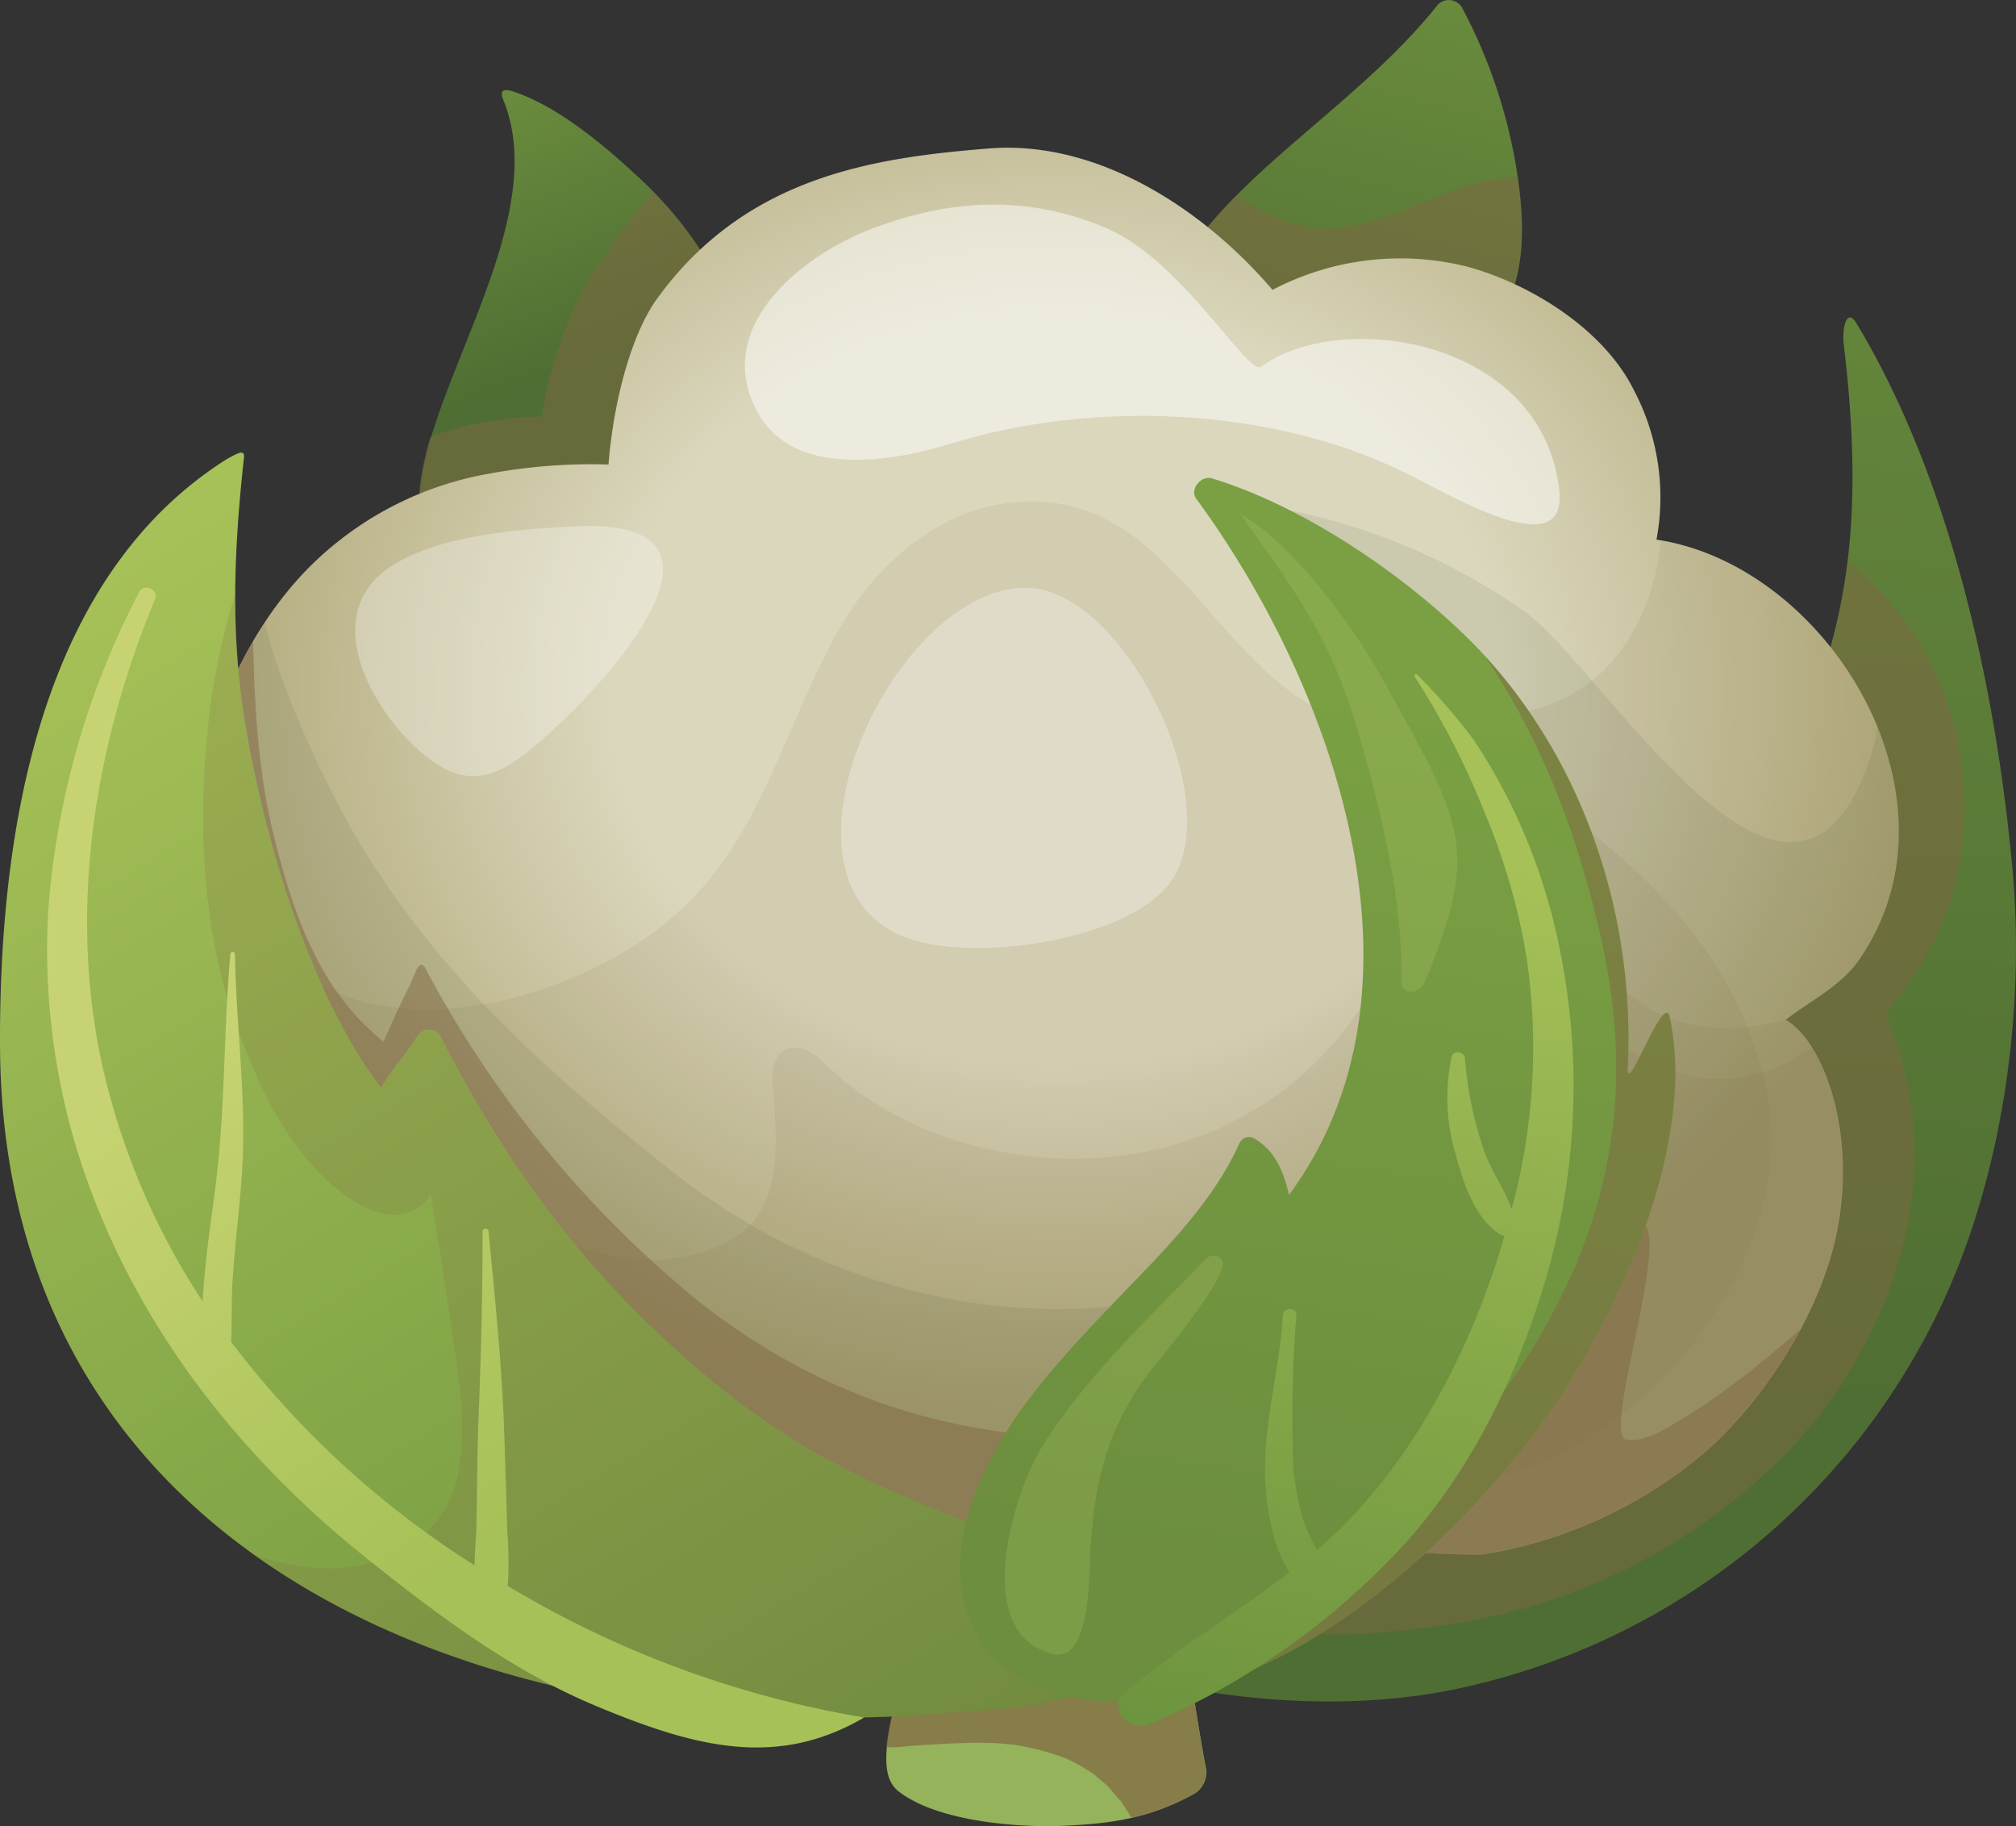 <svg xmlns="http://www.w3.org/2000/svg" xmlns:xlink="http://www.w3.org/1999/xlink" viewBox="0 0 185.44 167.96"><rect x="0" y="0" width="185.44" height="167.96" fill="#333333" stroke="none"/><defs><style>.cls-1{isolation:isolate;}.cls-2{fill:#94b35b;}.cls-3{opacity:0.7;}.cls-10,.cls-11,.cls-12,.cls-16,.cls-3,.cls-6{mix-blend-mode:multiply;}.cls-10,.cls-4,.cls-6{fill:#806742;}.cls-5{fill:url(#linear-gradient);}.cls-13,.cls-6{opacity:0.5;}.cls-7{fill:url(#linear-gradient-2);}.cls-8{fill:url(#linear-gradient-3);}.cls-9{fill:url(#radial-gradient);}.cls-10,.cls-11,.cls-12{opacity:0.1;}.cls-11{fill:#806842;}.cls-12{fill:#39482b;}.cls-13,.cls-14{fill:#fff;}.cls-14{opacity:0.3;}.cls-15{fill:url(#linear-gradient-4);}.cls-16,.cls-20{opacity:0.2;}.cls-17{fill:url(#linear-gradient-5);}.cls-18{fill:url(#linear-gradient-6);}.cls-19{fill:url(#linear-gradient-7);}.cls-20{fill:#c7d372;}</style><linearGradient id="linear-gradient" x1="41.51" y1="8.07" x2="51.08" y2="34.03" gradientUnits="userSpaceOnUse"><stop offset="0" stop-color="#6c8e3e"/><stop offset="1" stop-color="#4f6e33"/></linearGradient><linearGradient id="linear-gradient-2" x1="131.36" y1="-5.98" x2="118.68" y2="44.73" xlink:href="#linear-gradient"/><linearGradient id="linear-gradient-3" x1="143.57" y1="-15.92" x2="129.99" y2="126" xlink:href="#linear-gradient"/><radialGradient id="radial-gradient" cx="97.26" cy="1502.39" r="80.14" gradientTransform="translate(0 -1198.57) scale(1 0.84)" gradientUnits="userSpaceOnUse"><stop offset="0.51" stop-color="#dbd7bd"/><stop offset="1" stop-color="#b0a878"/></radialGradient><linearGradient id="linear-gradient-4" x1="77.85" y1="174.25" x2="-7.16" y2="33.76" gradientUnits="userSpaceOnUse"><stop offset="0" stop-color="#6c933e"/><stop offset="0.85" stop-color="#a6c157"/></linearGradient><linearGradient id="linear-gradient-5" y1="68.05" x2="58.59" y2="150.77" gradientUnits="userSpaceOnUse"><stop offset="0.32" stop-color="#c7d372"/><stop offset="0.85" stop-color="#a6c157"/></linearGradient><linearGradient id="linear-gradient-6" x1="129.86" y1="64.15" x2="117.8" y2="144.86" gradientUnits="userSpaceOnUse"><stop offset="0" stop-color="#7aa043"/><stop offset="1" stop-color="#6c8e3e"/></linearGradient><linearGradient id="linear-gradient-7" x1="117.64" y1="162.55" x2="137.17" y2="63.46" xlink:href="#linear-gradient-4"/></defs><title>Asset 2</title><g class="cls-1"><g id="Layer_2" data-name="Layer 2"><g id="Layer_1-2" data-name="Layer 1"><path class="cls-2" d="M110.9,162.5c-1.64-8.82-2.41-17.83-5.36-26.35a2.09,2.09,0,0,0-3-1.24c-5.13,3.26-11.54,2.22-16.85,5.1a2.17,2.17,0,0,0-.43,3.38c.13.13.27.24.41.37-3,12.38-5.78,18.86-3,21,3.63,2.83,11.26,3.33,15.09,3.16,4.28-.2,7.88-.63,12-2.9A2.29,2.29,0,0,0,110.9,162.5Z"/><g class="cls-3"><path class="cls-4" d="M107.78,144.37a5.18,5.18,0,0,0-4.3,4.11,11.25,11.25,0,0,0-.14,1.4,26.79,26.79,0,0,0-5.18-1.65,37.08,37.08,0,0,0-13.57-.36c-1.52,5.76-2.78,10-3.06,12.82.75,0,1.23,0,.51.06.9-.12,1.81-.19,2.72-.25,1.63-.1,3.26-.2,4.89-.22.89,0,1.78,0,2.67.09l1,.09h0l.32.06a24.87,24.87,0,0,1,4.38,1.18c.39.18.78.38,1.16.59a16,16,0,0,1,1.72,1.08c-.65-.45.69.61.92.83s1.29,1.51,1.25,1.4c.35.51.66,1,1,1.58a21.58,21.58,0,0,0,5.64-2.15,2.29,2.29,0,0,0,1.16-2.53C109.78,156.47,109.06,150.36,107.78,144.37Z"/></g><path class="cls-5" d="M65.35,24.48a35.92,35.92,0,0,0-7-8.53c-3-2.77-6.9-6-10.78-7.41-1-.39-1.72-.43-1.28.64,4.25,10.33-5.76,24.4-7.45,34.42-2.16,12.79,10,26.83,24.3,20.67,6.29-2.71,7.82-11,8-17A43.82,43.82,0,0,0,65.35,24.48Z"/><path class="cls-6" d="M65.35,24.48a33.78,33.78,0,0,0-5.3-6.84h0C59,18.91,58,20.22,57,21.51a36.23,36.23,0,0,0-7.17,16.8,30.73,30.73,0,0,0-10.23,1.84,28.65,28.65,0,0,0-.83,3.45c-2.16,12.79,10,26.83,24.3,20.67,6.29-2.71,7.82-11,8-17A43.82,43.82,0,0,0,65.35,24.48Z"/><path class="cls-7" d="M139.44,15.22A48.14,48.14,0,0,0,134.49.71a1.41,1.41,0,0,0-2.22-.29c-4.23,5.3-9.59,9.44-14.64,13.91-6.34,5.59-15.66,14.92-9.28,24,7.21,10.29,24.78-1.84,29.62-9.22C140.59,25.16,140.16,19.69,139.44,15.22Z"/><path class="cls-6" d="M122.68,21c-3.74.22-6.45-1.58-9-3-5.45,5.55-10.44,13-5.32,20.32,7.21,10.29,24.78-1.84,29.62-9.22,2.41-3.68,2.24-8.6,1.64-12.84h0C133.38,16.46,128.45,20.67,122.68,21Z"/><path class="cls-8" d="M185.12,80C183.58,63.1,179.38,44,170.75,29.71c-.86-1.43-1.34.38-1.15,2,2.5,20.82-1.3,28.67-5.37,39.79a118,118,0,0,1-14.56,27.12c-11.37,16.09-28.32,31.85-48.88,33.51-3.05.25-25.17-4.91-23.62,3,1.91,9.64,9.29,12.31,17,15.64,11.62,5,26.55,7.16,39.22,4.68A63.84,63.84,0,0,0,178.12,121C184.1,108.87,186.33,93.37,185.12,80Z"/><path class="cls-6" d="M179.88,67.17A28.3,28.3,0,0,0,170,51.65c-1,7.75-3.29,13.22-5.72,19.86a118,118,0,0,1-14.56,27.12c-11.37,16.09-28.32,31.85-48.88,33.51-1.44.12-7.16-1-12.61-1.32,5.61,11.54,24.1,19.66,34.84,19.51a73.77,73.77,0,0,0,14.8-1.81A54.83,54.83,0,0,0,162.94,135c7.5-7.06,12.71-17.3,13.16-27.66a33.34,33.34,0,0,0-2.66-14.16,31,31,0,0,0,3.62-5.09C180.88,81.68,181.47,74.39,179.88,67.17Z"/><path class="cls-9" d="M171.23,63.79c-4-7.27-11.09-13-18.86-14.16a21.14,21.14,0,0,0-2.11-13.81c-2.76-5.52-9.36-9.63-15.12-11.25a25.31,25.31,0,0,0-18.09,2.09c-6.39-7.48-16.15-13.83-26.14-13-10.65.85-22.31,2.59-30.45,13.78-2.3,3.16-4,9.19-4.49,15.28a51.52,51.52,0,0,0-10.86.82,30.92,30.92,0,0,0-16.64,8.6C20,60.64,15.93,75.23,17.65,86.93c1.36,9.24,5.32,18.49,13.4,20.8a23.75,23.75,0,0,0,1.62,19.41c3.41,6.14,14.1,11.55,24.69,7,1.19,6,8.56,13.53,14.13,15.9,6.11,2.61,14,2.77,20.57,2.68,9.75-.14,19.94-3.45,24.94-12.41-1.12,2,18.18,2.84,19.52,2.63a41.87,41.87,0,0,0,20.67-9.68c5.48-5,10.44-12.88,11.84-20.22,1.72-9.05-1.29-17.24-4.77-19.25,2.23-1.75,5.05-3.1,6.7-5.45C176.26,80.76,175.44,71.42,171.23,63.79Z"/><path class="cls-10" d="M171.23,63.79C167.29,56.66,160.41,51,152.81,49.7v0c-1.44,12-9.6,17.74-20,15.6,5,15.5,4.88,29.51,3.26,36.31-2.81,11.8-9,21.68-18.23,31.21-4.56,4.69-9,10.25-10.49,16.46a22.13,22.13,0,0,0,9.67-9c-1.12,2,18.18,2.84,19.52,2.63a41.87,41.87,0,0,0,20.67-9.68c5.48-5,10.44-12.88,11.84-20.22,1.72-9.05-1.29-17.24-4.77-19.25,2.23-1.75,5.05-3.1,6.7-5.45C176.26,80.76,175.44,71.42,171.23,63.79Z"/><path class="cls-11" d="M164.26,93.76c-10.29,2.68-15.08-1.83-19.83-8.31-3.18-4.33-5.77-5.3-8.59-5.77.61,6.77-1.45,14.25-3,20.68-2.8,11.8-7.41,23-15,32.49-3.82,4.79-8.38,9.6-10.16,15.28l1.36.25a21.63,21.63,0,0,0,8-8.1c-1.12,2,18.18,2.84,19.52,2.63a41.87,41.87,0,0,0,20.67-9.68c5.48-5,10.44-12.88,11.84-20.22C170.75,104,167.74,95.77,164.26,93.76Z"/><path class="cls-11" d="M109.52,133.46c-.7,1.84,15.12,3.82,16.34,3.84a38,38,0,0,0,17.81-3.66c11.8-6,21.78-20.72,18.69-34-2.19-9.37-7.53-16.08-15-22.26-8.16-6.72-20.34-8-28.15-13.4-9-6.28-13.38-19.29-26.4-17.73C85,47.16,79.67,53.66,77.69,57c-6.2,10.46-7.61,21.76-18.08,29.12-9.72,6.82-27.28,11-35.32-.23.54,8.07,2.6,17.68,13,17a23.43,23.43,0,0,0-.23,21.49c3.65,6.84,16.4,7.85,21.95,3.46-3.15,2.49,7.76,14,9.5,15.23a27.58,27.58,0,0,0,14.51,5C93.36,148.59,105.56,143.81,109.52,133.46Z"/><path class="cls-11" d="M166.7,96.32c-6.54,4.65-13.15,3.61-19.67-1.91-3.75-3.18-8.11-10-11-12.43-3.47-2.89-9.22,8.18-11.25,11.21a29.54,29.54,0,0,1-4.73,5.42c-13.69,12.31-34.36,9-44.19-.82-2.54-2.54-5.08-1.62-4.78,1.89.72,8.53.58,14.2-8.27,15.91-12.48,2.43-24.35-12.71-33.06-1.53a22.74,22.74,0,0,0,2.9,13.08c3.41,6.14,14.1,11.55,24.69,7,1.19,6,8.56,13.53,14.13,15.9,6.11,2.61,14,2.77,20.57,2.68,9.75-.14,19.94-3.45,24.94-12.41-1.12,2,18.18,2.84,19.52,2.63a41.87,41.87,0,0,0,20.67-9.68c5.48-5,10.44-12.88,11.84-20.22C170.32,106.21,168.94,99.9,166.7,96.32Z"/><path class="cls-4" d="M134.06,65.58h0C134,65.47,134,65.35,134.06,65.58Z"/><path class="cls-12" d="M171,88.31c4.63-6.59,4.59-14.54,1.7-21.53h0a15.25,15.25,0,0,1-.65,2.88c-7.26,21.73-24.5-8.38-32-13.55a57,57,0,0,0-24.9-9.75c12.46,7.36,18.07,22.78,17.8,38.87-.24,14.61-9.38,30.58-24.11,33.89-16.62,3.74-33.89-1-47-11.38-11-8.72-20.41-17-27.95-28.9-3.92-6.17-8.31-16.15-9.52-21.57a44.85,44.85,0,0,0-6.65,29.66c1.36,9.24,5.32,18.49,13.4,20.8a23.75,23.75,0,0,0,1.62,19.41c3.41,6.14,14.1,11.55,24.69,7,1.19,6,8.56,13.53,14.13,15.9,6.11,2.61,14,2.77,20.57,2.68,9.75-.14,19.94-3.45,24.94-12.41-1.12,2,18.18,2.84,19.52,2.63a41.87,41.87,0,0,0,20.67-9.68c5.48-5,10.44-12.88,11.84-20.22,1.72-9.05-1.29-17.24-4.77-19.25C166.49,92,169.31,90.66,171,88.31Z"/><path class="cls-6" d="M157.92,132.55l.4-.39.17-.18.39-.4.16-.17.43-.46.1-.11a43.38,43.38,0,0,0,6.05-8.58q-2,1.74-4.09,3.41a63.14,63.14,0,0,1-6.94,4.92c-1.31.78-3.39,2.12-5,1.81-2.34-.47,4.61-20.05,1.15-20-3.94-.26-5.1,5.52-12.37,9.69A78.34,78.34,0,0,1,106,132c-.5,0-1,.08-1.49.1-15,.89-28.32-3-40.34-12.49a99.81,99.81,0,0,1-25-30.48c-.61-1.19-1,.5-1.56,1.67-.85,1.62-1.57,3.3-2.33,5-5.84-4.66-8.23-11.54-10-18.57-1.49-5.79-1.87-12.09-2-18.28a44.92,44.92,0,0,0-5.62,28c1.36,9.24,5.32,18.49,13.4,20.8a23.75,23.75,0,0,0,1.62,19.41c3.41,6.14,14.1,11.55,24.69,7,1.19,6,8.56,13.53,14.13,15.9,6.11,2.61,14,2.77,20.57,2.68,9.75-.14,19.94-3.45,24.94-12.41-.84,1.5,9.77,2.35,15.72,2.59h0c2,.08,3.46.09,3.8,0a41.87,41.87,0,0,0,20.67-9.68l.56-.52Z"/><path class="cls-13" d="M101.82,21c-6.8-2.88-13.67-2.95-21.53,0-6.57,2.45-15.08,9.27-10.45,17.17,3.39,5.79,12.32,4.28,17.69,2.61,13-4,29.37-3.37,41.65,2.66,4.25,2.08,15,8.62,14.25,1.66C141.89,31.15,123.36,28.35,116,33.73,114.81,34.63,108.77,24,101.82,21Z"/><path class="cls-14" d="M52.7,48.41c-5.08.27-12.69.83-17,3.86-6,4.26-1.95,12.25,2.46,16.4C43.27,73.47,46.37,71.26,51,67,57.27,61.19,69,47.53,52.7,48.41Z"/><path class="cls-14" d="M94.29,54.05C82,54.13,69.36,81.7,83.81,86.39c6,2,19.37.18,23.6-4.93C113.3,74.34,103.51,54,94.29,54.05Z"/><path class="cls-15" d="M87.06,157.55c4.22-.35,17.39-.59,16.7-7-1.05-9.73-18.89-8.28-36.66-22.26-11.7-9.2-19.9-19.88-26.6-33a1.23,1.23,0,0,0-2.1,0c-1.41,2.14-2,2.57-3.36,4.74-4.59-6-8.61-15.8-11.2-27-2.28-9.87-2.87-17.52-1.4-30.94.09-.83-.62-.38-1.54.11C3.65,53.05-.06,76.39,0,96.07.15,143.94,45.71,161,87.06,157.55Z"/><g class="cls-16"><path class="cls-4" d="M103.76,150.58c-1.05-9.73-18.89-8.28-36.66-22.26-11.7-9.2-19.9-19.88-26.6-33a1.23,1.23,0,0,0-2.1,0c-1.41,2.14-2,2.57-3.36,4.74-4.59-6-8.61-15.8-11.2-27a75.65,75.65,0,0,1-2.2-18.43A63.7,63.7,0,0,0,19,68.3c-.8,8.9-.18,18.17,2.94,26.59,2.13,5.77,5.28,12.24,10.68,15.62,1.52.95,3.49,1.61,5.22.9a3.56,3.56,0,0,0,1.79-1.6c.7,4.48,1.42,9,2.08,13.44.57,3.91,1.16,7.94.51,11.87-.73,4.39-3.59,7.26-7.79,8.53-3.58,1.08-7.29.52-10.88-.55,17,12.09,40.92,16.35,63.55,14.45C91.28,157.2,104.45,157,103.76,150.58Z"/></g><path class="cls-17" d="M76.13,157.33a93.85,93.85,0,0,1-29.42-11.47,34.36,34.36,0,0,0-.05-5q-.12-4.56-.28-9.14c-.21-6.15-.85-12.32-1.44-18.45,0-.34-.55-.36-.55,0,0,5.88-.15,11.75-.39,17.62-.12,3-.1,6.1-.17,9.15,0,1.19-.17,2.56-.18,3.92l-.14-.09a84.81,84.81,0,0,1-22.25-20.46c.1-2,0-4,.16-6,.21-3.19.63-6.36.84-9.56.44-6.71-.54-13.4-.65-20.1a.21.21,0,0,0-.42,0c-.6,6.69-.47,13.43-1.22,20.1-.36,3.2-.89,6.35-1.16,9.56-.07.75-.13,1.51-.17,2.28A65.66,65.66,0,0,1,9.58,98.74c-3.41-14.54-1-30,4.7-43.68.35-.85-1.07-1.43-1.47-.62A75.16,75.16,0,0,0,4.42,84a63.26,63.26,0,0,0,4.76,27.58c5.11,12.51,13.94,23.25,24.44,31.65,6.54,5.23,13.41,10.41,21.19,13.66,9,3.75,16.57,5.81,24.67,1.07C78.36,157.76,77.24,157.56,76.13,157.33Z"/><path class="cls-18" d="M111.5,44c-1-.31-2.13,1-1.45,1.89,12.61,17.18,22.56,45,8.52,64-.49-2.07-1.21-4-3.19-5.19a1,1,0,0,0-1.33.35c-2.74,6.15-8,10.93-12.53,15.74-4.42,4.65-8.82,9.51-11.38,15.48C84.73,148.89,92,157.64,105,156.33c14.25-1.45,27.54-13.34,35.89-24.17,7.23-9.37,15.47-26.57,12.66-38.81-.66-1.68-3.86,7.42-3.82,4.94.76-14.58-4.44-29.54-14.84-39.72C128.77,52.59,119.74,46.51,111.5,44Z"/><path class="cls-6" d="M140.87,132.16c7.23-9.37,15.47-26.57,12.66-38.81-.66-1.68-3.86,7.42-3.82,4.94.72-13.77-3.89-27.89-13.17-38,5.41,7.89,8.83,17.24,10.84,26.48,4.62,21.18-3.69,36.81-17.87,51.77-2.09,2.19-14.06,11-17.56,16.25C123.49,151,133.9,141.2,140.87,132.16Z"/><path class="cls-19" d="M143.58,87.83a54.51,54.51,0,0,0-4.34-13.3,52.6,52.6,0,0,0-3.68-6.48,55.66,55.66,0,0,0-5.2-6c-.11-.13-.33,0-.24.17a72.32,72.32,0,0,1,6.5,12.65A59.21,59.21,0,0,1,140.41,88a56.78,56.78,0,0,1-1.36,23.2c-.63-1.78-1.81-3.44-2.48-5.19a33.75,33.75,0,0,1-1.81-8.65c-.07-.63-1.06-.86-1.23-.16a18.09,18.09,0,0,0,.32,8.8c.67,2.53,1.74,6,4.09,7.5a.81.81,0,0,0,.45.13l-.36,1.24c-2.65,8.63-7.05,17.42-13.27,24.2a43.85,43.85,0,0,1-3.61,3.48,19.16,19.16,0,0,1-1.28-2.76,22.81,22.81,0,0,1-.94-6.08,120.35,120.35,0,0,1,.31-12.74c.05-.77-1.2-.76-1.24,0-.26,4.72-1.63,9.29-1.64,14,0,2.88.48,6.86,2.23,9.63-4.92,3.82-10.32,7-15.1,11.07-1.76,1.48.47,3.67,2.31,2.88A68,68,0,0,0,129,142.22c6.72-7.38,11.05-16.72,13.62-26.14A63,63,0,0,0,143.58,87.83Z"/><path class="cls-20" d="M127,62.17c-3-5.39-8.42-12.24-12.49-14.65-.47-.28,0,.33.28.77C121.21,57,123.12,61,125.13,68s3.92,15,3.77,22.19c0,1.45,1.68,1.3,2.22,0C136.07,78.11,134.8,76.06,127,62.17Z"/><path class="cls-20" d="M111,115.68c-5.32,5.58-11.08,10.83-15.18,17.43-2.52,4.08-6.64,17.07,1,19,3.65.92,3.35-7.92,3.49-9.86.41-5.73,1.3-9.89,4.54-14.86,1-1.54,8.71-10.32,7.48-11.59A1,1,0,0,0,111,115.68Z"/></g></g></g></svg>